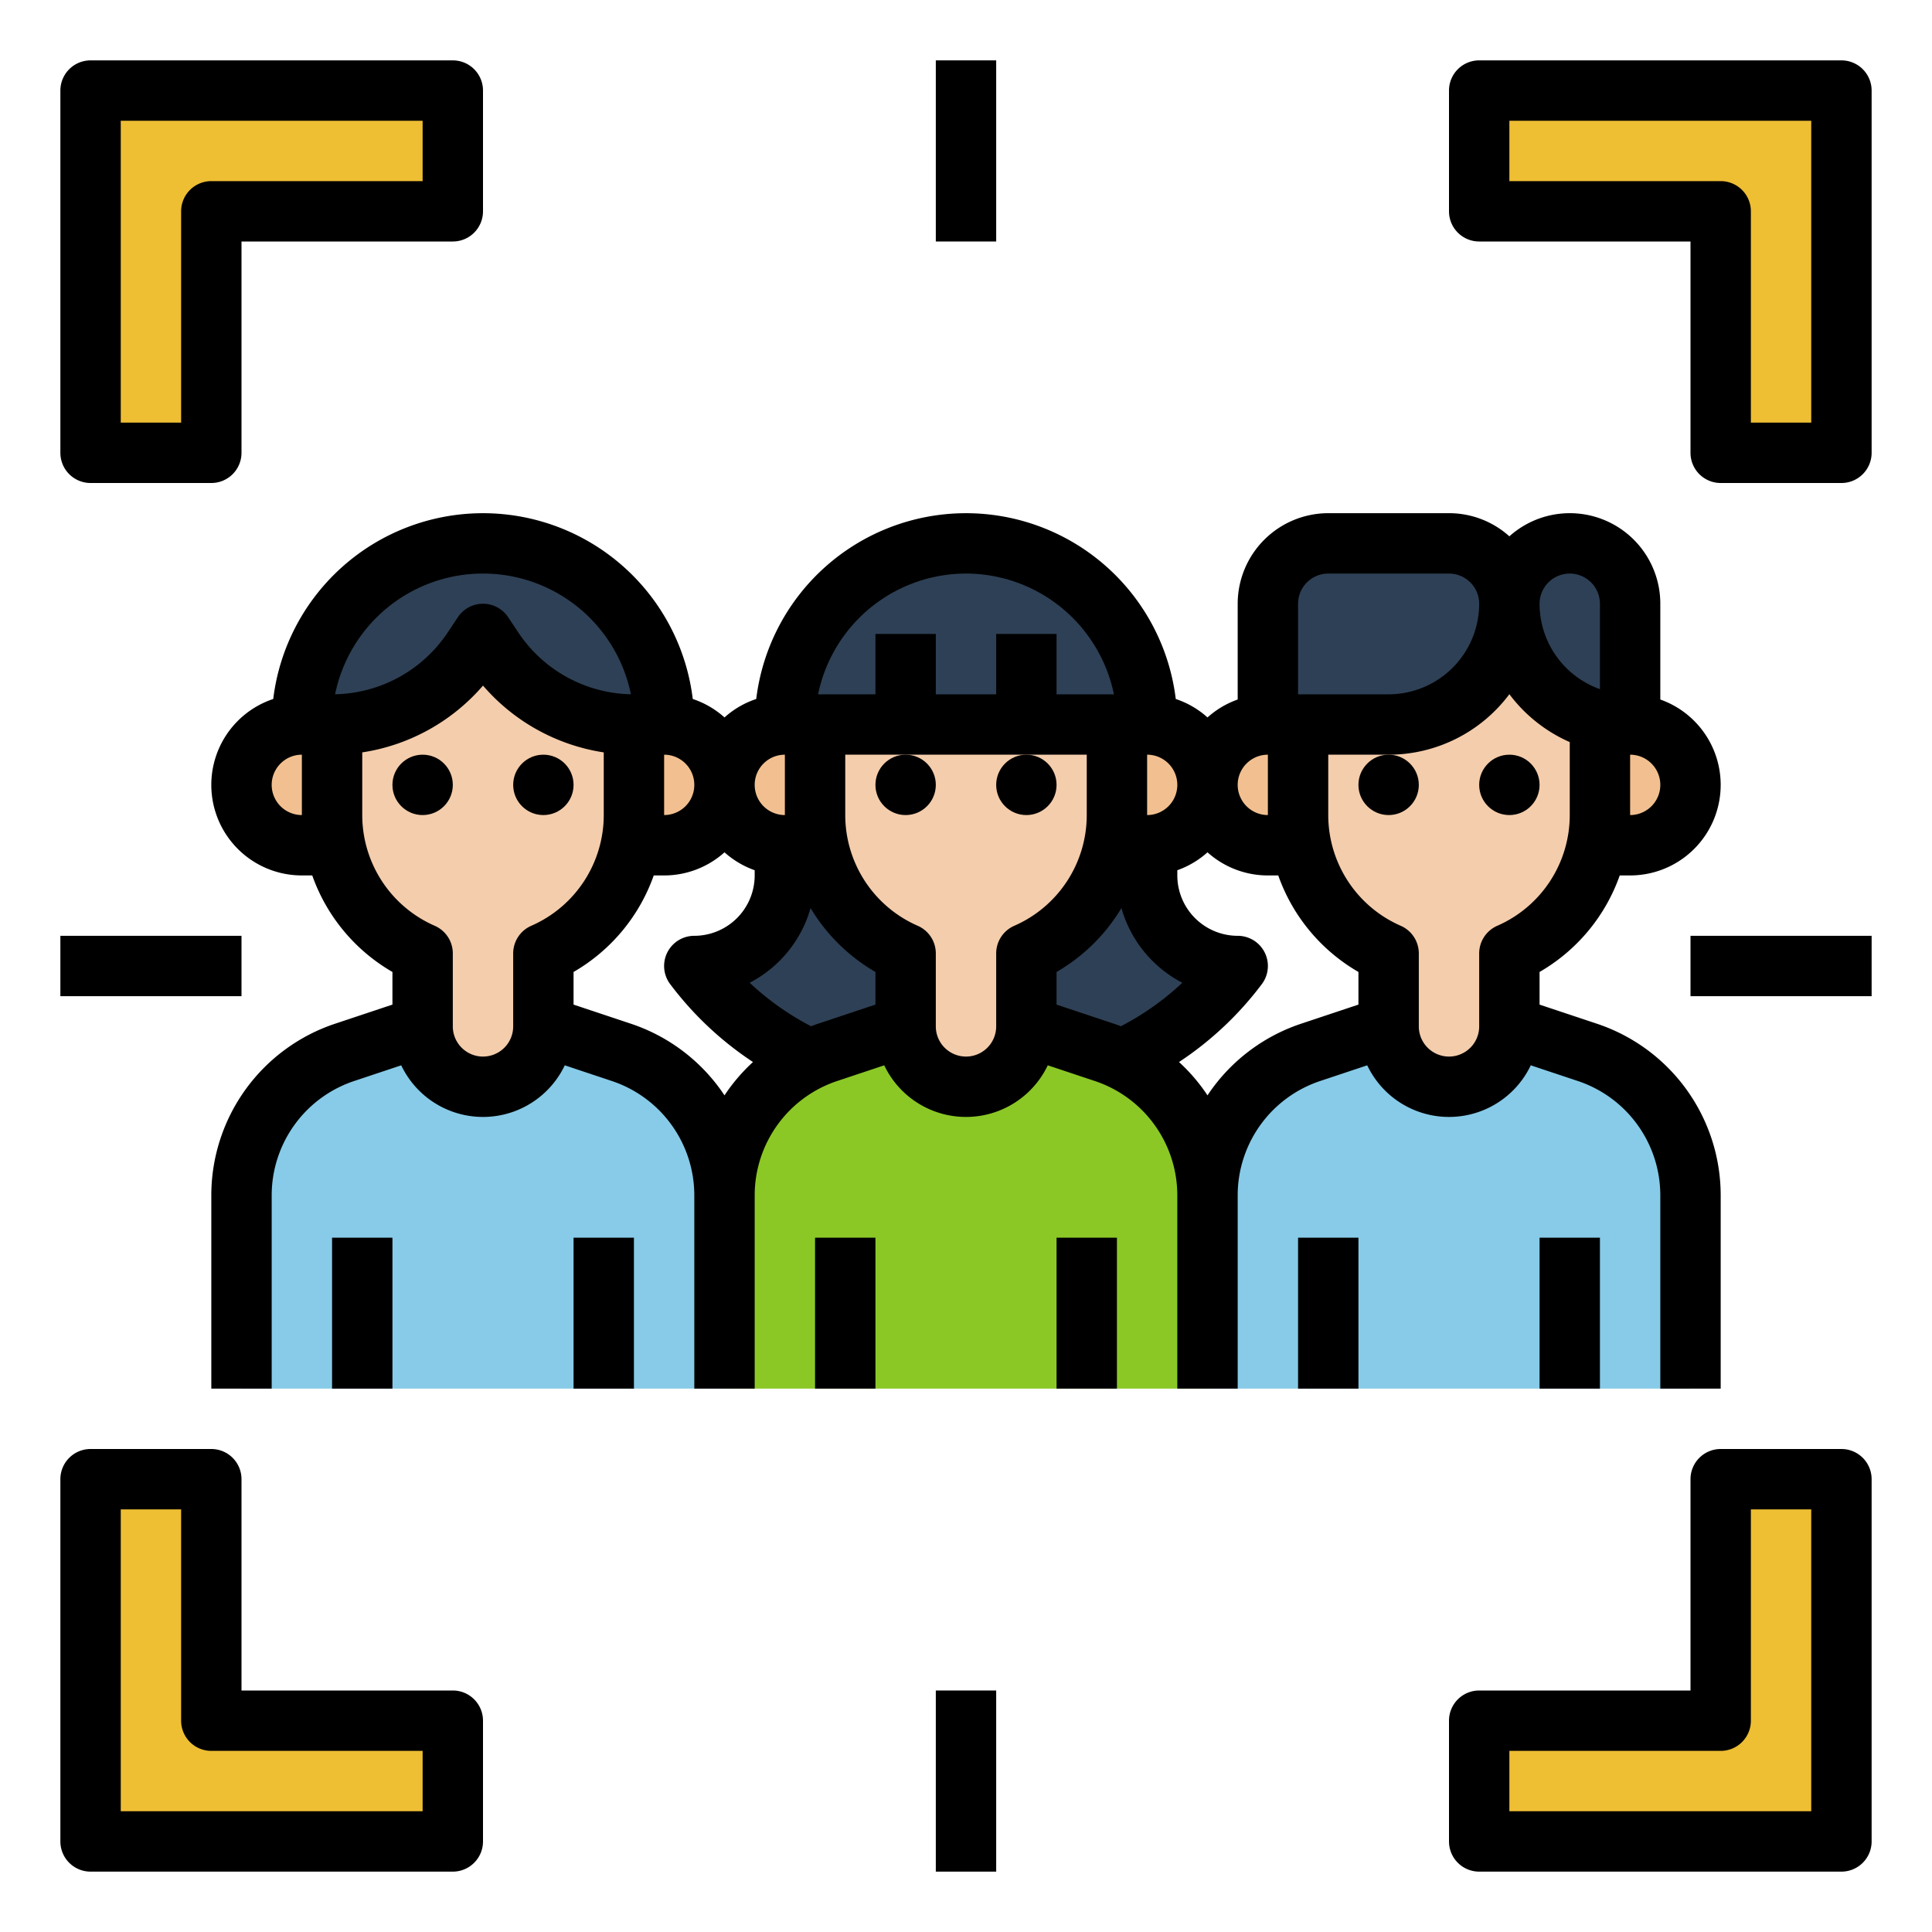<svg height="512" viewBox="0 0 512 512" width="512" xmlns="http://www.w3.org/2000/svg"><g id="Fill_out_line" data-name="Fill out line"><path d="m160 192h16a16 16 0 0 1 16 16 16 16 0 0 1 -16 16h-16a0 0 0 0 1 0 0v-32a0 0 0 0 1 0 0z" fill="#f2c090"/><path d="m64 192h16a16 16 0 0 1 16 16 16 16 0 0 1 -16 16h-16a0 0 0 0 1 0 0v-32a0 0 0 0 1 0 0z" fill="#f2c090" transform="matrix(-1 0 0 -1 160 416)"/><path d="m164.649 278.883-20.649-6.883h-32l-20.649 6.883a40 40 0 0 0 -27.351 37.947v51.17h128v-51.17a40 40 0 0 0 -27.351-37.947z" fill="#87cbe8"/><path d="m144 248v24a16 16 0 0 1 -32 0v-24z" fill="#f4cdac"/><path d="m168 192v24a40 40 0 0 1 -40 40 40 40 0 0 1 -40-40v-24l40-32z" fill="#f4cdac"/><path d="m176 192a48 48 0 0 0 -48-48 48 48 0 0 0 -48 48h8a44.844 44.844 0 0 0 37.313-19.969l2.687-4.031 2.687 4.031a44.844 44.844 0 0 0 37.313 19.969z" fill="#2e4055"/><path d="m408 176h24v16h-24z" fill="#262d44"/><path d="m416 192h16a16 16 0 0 1 16 16 16 16 0 0 1 -16 16h-16a0 0 0 0 1 0 0v-32a0 0 0 0 1 0 0z" fill="#f2c090"/><path d="m320 192h16a16 16 0 0 1 16 16 16 16 0 0 1 -16 16h-16a0 0 0 0 1 0 0v-32a0 0 0 0 1 0 0z" fill="#f2c090" transform="matrix(-1 0 0 -1 672 416)"/><path d="m420.649 278.883-20.649-6.883h-32l-20.649 6.883a40 40 0 0 0 -27.351 37.947v51.17h128v-51.17a40 40 0 0 0 -27.351-37.947z" fill="#87cbe8"/><path d="m400 248v24a16 16 0 0 1 -32 0v-24z" fill="#f4cdac"/><path d="m424 192v24a40 40 0 0 1 -40 40 40 40 0 0 1 -40-40v-56h80z" fill="#f4cdac"/><path d="m400 160a32 32 0 0 1 -32 32h-32v-32a16 16 0 0 1 16-16h32a16 16 0 0 1 16 16z" fill="#2e4055"/><path d="m432 160v32a32 32 0 0 1 -32-32 16 16 0 0 1 16-16 16 16 0 0 1 16 16z" fill="#2e4055"/><path d="m328 256a80.016 80.016 0 0 1 -64 32h-16a80.02 80.02 0 0 1 -64-32 24.003 24.003 0 0 0 24-24v-32h96v32a24.002 24.002 0 0 0 24 24z" fill="#2e4055"/><path d="m292.649 278.883-20.649-6.883h-32l-20.649 6.883a40 40 0 0 0 -27.351 37.947v51.17h128v-51.17a40 40 0 0 0 -27.351-37.947z" fill="#8bc826"/><path d="m272 248v24a16 16 0 0 1 -32 0v-24z" fill="#f4cdac"/><path d="m288 192h16a16 16 0 0 1 16 16 16 16 0 0 1 -16 16h-16a0 0 0 0 1 0 0v-32a0 0 0 0 1 0 0z" fill="#f2c090"/><path d="m192 192h16a16 16 0 0 1 16 16 16 16 0 0 1 -16 16h-16a0 0 0 0 1 0 0v-32a0 0 0 0 1 0 0z" fill="#f2c090" transform="matrix(-1 0 0 -1 416 416)"/><path d="m296 176v40a40 40 0 0 1 -40 40 40 40 0 0 1 -40-40v-40z" fill="#f4cdac"/><path d="m208 192a48 48 0 0 1 48-48h0a48 48 0 0 1 48 48z" fill="#2e4055"/><g fill="#eebe33"><path d="m488 120h-32v-64h-64v-32h96z"/><path d="m488 488h-96v-32h64v-64h32z"/><path d="m120 488h-96v-96h32v64h64z"/><path d="m56 120h-32v-96h96v32h-64z"/></g><path d="m16 248h48v16h-48z"/><path d="m248 16h16v48h-16z"/><path d="m448 248h48v16h-48z"/><path d="m248 448h16v48h-16z"/><path d="m488 128h-32a8 8 0 0 1 -8-8v-56h-56a8 8 0 0 1 -8-8v-32a8 8 0 0 1 8-8h96a8 8 0 0 1 8 8v96a8 8 0 0 1 -8 8zm-24-16h16v-80h-80v16h56a8 8 0 0 1 8 8z"/><path d="m488 496h-96a8 8 0 0 1 -8-8v-32a8 8 0 0 1 8-8h56v-56a8 8 0 0 1 8-8h32a8 8 0 0 1 8 8v96a8 8 0 0 1 -8 8zm-88-16h80v-80h-16v56a8 8 0 0 1 -8 8h-56z"/><path d="m120 496h-96a8 8 0 0 1 -8-8v-96a8 8 0 0 1 8-8h32a8 8 0 0 1 8 8v56h56a8 8 0 0 1 8 8v32a8 8 0 0 1 -8 8zm-88-16h80v-16h-56a8 8 0 0 1 -8-8v-56h-16z"/><path d="m56 128h-32a8 8 0 0 1 -8-8v-96a8 8 0 0 1 8-8h96a8 8 0 0 1 8 8v32a8 8 0 0 1 -8 8h-56v56a8 8 0 0 1 -8 8zm-24-16h16v-56a8 8 0 0 1 8-8h56v-16h-80z"/><circle cx="112" cy="208" r="8"/><circle cx="144" cy="208" r="8"/><path d="m88 328h16v40h-16z"/><path d="m152 328h16v40h-16z"/><circle cx="240" cy="208" r="8"/><circle cx="272" cy="208" r="8"/><path d="m216 328h16v40h-16z"/><path d="m280 328h16v40h-16z"/><path d="m423.18 271.29-15.18-5.06v-8.65a47.959 47.959 0 0 0 21.25-25.58h2.75a23.996 23.996 0 0 0 8-46.62v-25.38a23.985 23.985 0 0 0 -40-17.87 23.9 23.9 0 0 0 -16-6.13h-32a24.032 24.032 0 0 0 -24 24v25.38a23.901 23.901 0 0 0 -8 4.75 23.728 23.728 0 0 0 -8.41-4.89 56 56 0 0 0 -111.18 0 23.728 23.728 0 0 0 -8.41 4.89 23.728 23.728 0 0 0 -8.41-4.89 56 56 0 0 0 -111.18 0 23.995 23.995 0 0 0 7.59 46.76h2.75a47.959 47.959 0 0 0 21.25 25.58v8.65l-15.18 5.06a47.952 47.952 0 0 0 -32.82 45.54v51.17h16v-51.17a31.952 31.952 0 0 1 21.88-30.36l12.45-4.15a24.003 24.003 0 0 0 43.34 0l12.45 4.15a31.952 31.952 0 0 1 21.88 30.36v51.17h16v-51.17a31.952 31.952 0 0 1 21.88-30.36l12.45-4.15a24.003 24.003 0 0 0 43.34 0l12.45 4.15a31.952 31.952 0 0 1 21.88 30.36v51.17h16v-51.17a31.952 31.952 0 0 1 21.88-30.36l12.45-4.15a24.003 24.003 0 0 0 43.34 0l12.45 4.15a31.952 31.952 0 0 1 21.88 30.36v51.17h16v-51.17a47.952 47.952 0 0 0 -32.82-45.54zm8.82-71.29a8 8 0 0 1 0 16zm-352 16a8 8 0 0 1 0-16zm336-64a8.011 8.011 0 0 1 8 8v22.63a24.044 24.044 0 0 1 -16-22.63 8.011 8.011 0 0 1 8-8zm-72 8a8.011 8.011 0 0 1 8-8h32a8.011 8.011 0 0 1 8 8 24.032 24.032 0 0 1 -24 24h-24zm-8 40v16a8 8 0 0 1 0-16zm-32 0a8 8 0 0 1 0 16zm-48-48a40.069 40.069 0 0 1 39.2 32h-15.2v-16h-16v16h-16v-16h-16v16h-15.2a40.069 40.069 0 0 1 39.2-32zm-48 48v16a8 8 0 0 1 0-16zm-32 0a8 8 0 0 1 0 16zm-87.2-16.01a40.012 40.012 0 0 1 78.4 0 36.756 36.756 0 0 1 -29.86-16.4l-2.68-4.03a8.009 8.009 0 0 0 -13.32 0l-2.68 4.03a36.756 36.756 0 0 1 -29.86 16.4zm52 61.35a7.988 7.988 0 0 0 -4.8 7.33v19.33a8 8 0 0 1 -16 0v-19.33a7.988 7.988 0 0 0 -4.8-7.33 32.023 32.023 0 0 1 -19.2-29.34v-16.61a52.666 52.666 0 0 0 32-17.7 52.666 52.666 0 0 0 32 17.7v16.61a32.023 32.023 0 0 1 -19.2 29.34zm51.2 44.94a47.948 47.948 0 0 0 -24.82-18.99l-15.18-5.06v-8.65a47.959 47.959 0 0 0 21.25-25.58h2.75a23.9 23.9 0 0 0 16-6.13 23.901 23.901 0 0 0 8 4.75v1.38a16.021 16.021 0 0 1 -16 16 7.996 7.996 0 0 0 -6.4 12.8 88.133 88.133 0 0 0 21.95 20.65 47.48 47.48 0 0 0 -7.55 8.83zm40-24.05-15.18 5.06c-.63.21-1.26.43-1.88.67a72.333 72.333 0 0 1 -16.27-11.52 32.183 32.183 0 0 0 16.14-19.79 48.097 48.097 0 0 0 17.19 16.93zm36.8-20.89a7.988 7.988 0 0 0 -4.8 7.33v19.33a8 8 0 0 1 -16 0v-19.33a7.988 7.988 0 0 0 -4.8-7.33 32.023 32.023 0 0 1 -19.2-29.34v-16h64v16a32.023 32.023 0 0 1 -19.2 29.34zm28.25 26.62c-.61-.24-1.24-.46-1.87-.67l-15.18-5.06v-8.65a48.097 48.097 0 0 0 17.19-16.93 32.183 32.183 0 0 0 16.14 19.79 72.392 72.392 0 0 1 -16.28 11.52zm62.95-5.73-15.18 5.06a47.948 47.948 0 0 0 -24.82 18.99 47.48 47.48 0 0 0 -7.55-8.83 88.133 88.133 0 0 0 21.95-20.65 7.996 7.996 0 0 0 -6.4-12.8 16.021 16.021 0 0 1 -16-16v-1.38a23.901 23.901 0 0 0 8-4.75 23.9 23.9 0 0 0 16 6.13h2.75a47.959 47.959 0 0 0 21.25 25.58zm36.8-20.89a7.988 7.988 0 0 0 -4.8 7.33v19.33a8 8 0 0 1 -16 0v-19.33a7.988 7.988 0 0 0 -4.8-7.33 32.023 32.023 0 0 1 -19.2-29.34v-16h16a39.933 39.933 0 0 0 32-16.03 40.134 40.134 0 0 0 16 12.69v19.34a32.023 32.023 0 0 1 -19.2 29.34z"/><circle cx="368" cy="208" r="8"/><circle cx="400" cy="208" r="8"/><path d="m344 328h16v40h-16z"/><path d="m408 328h16v40h-16z"/></g></svg>